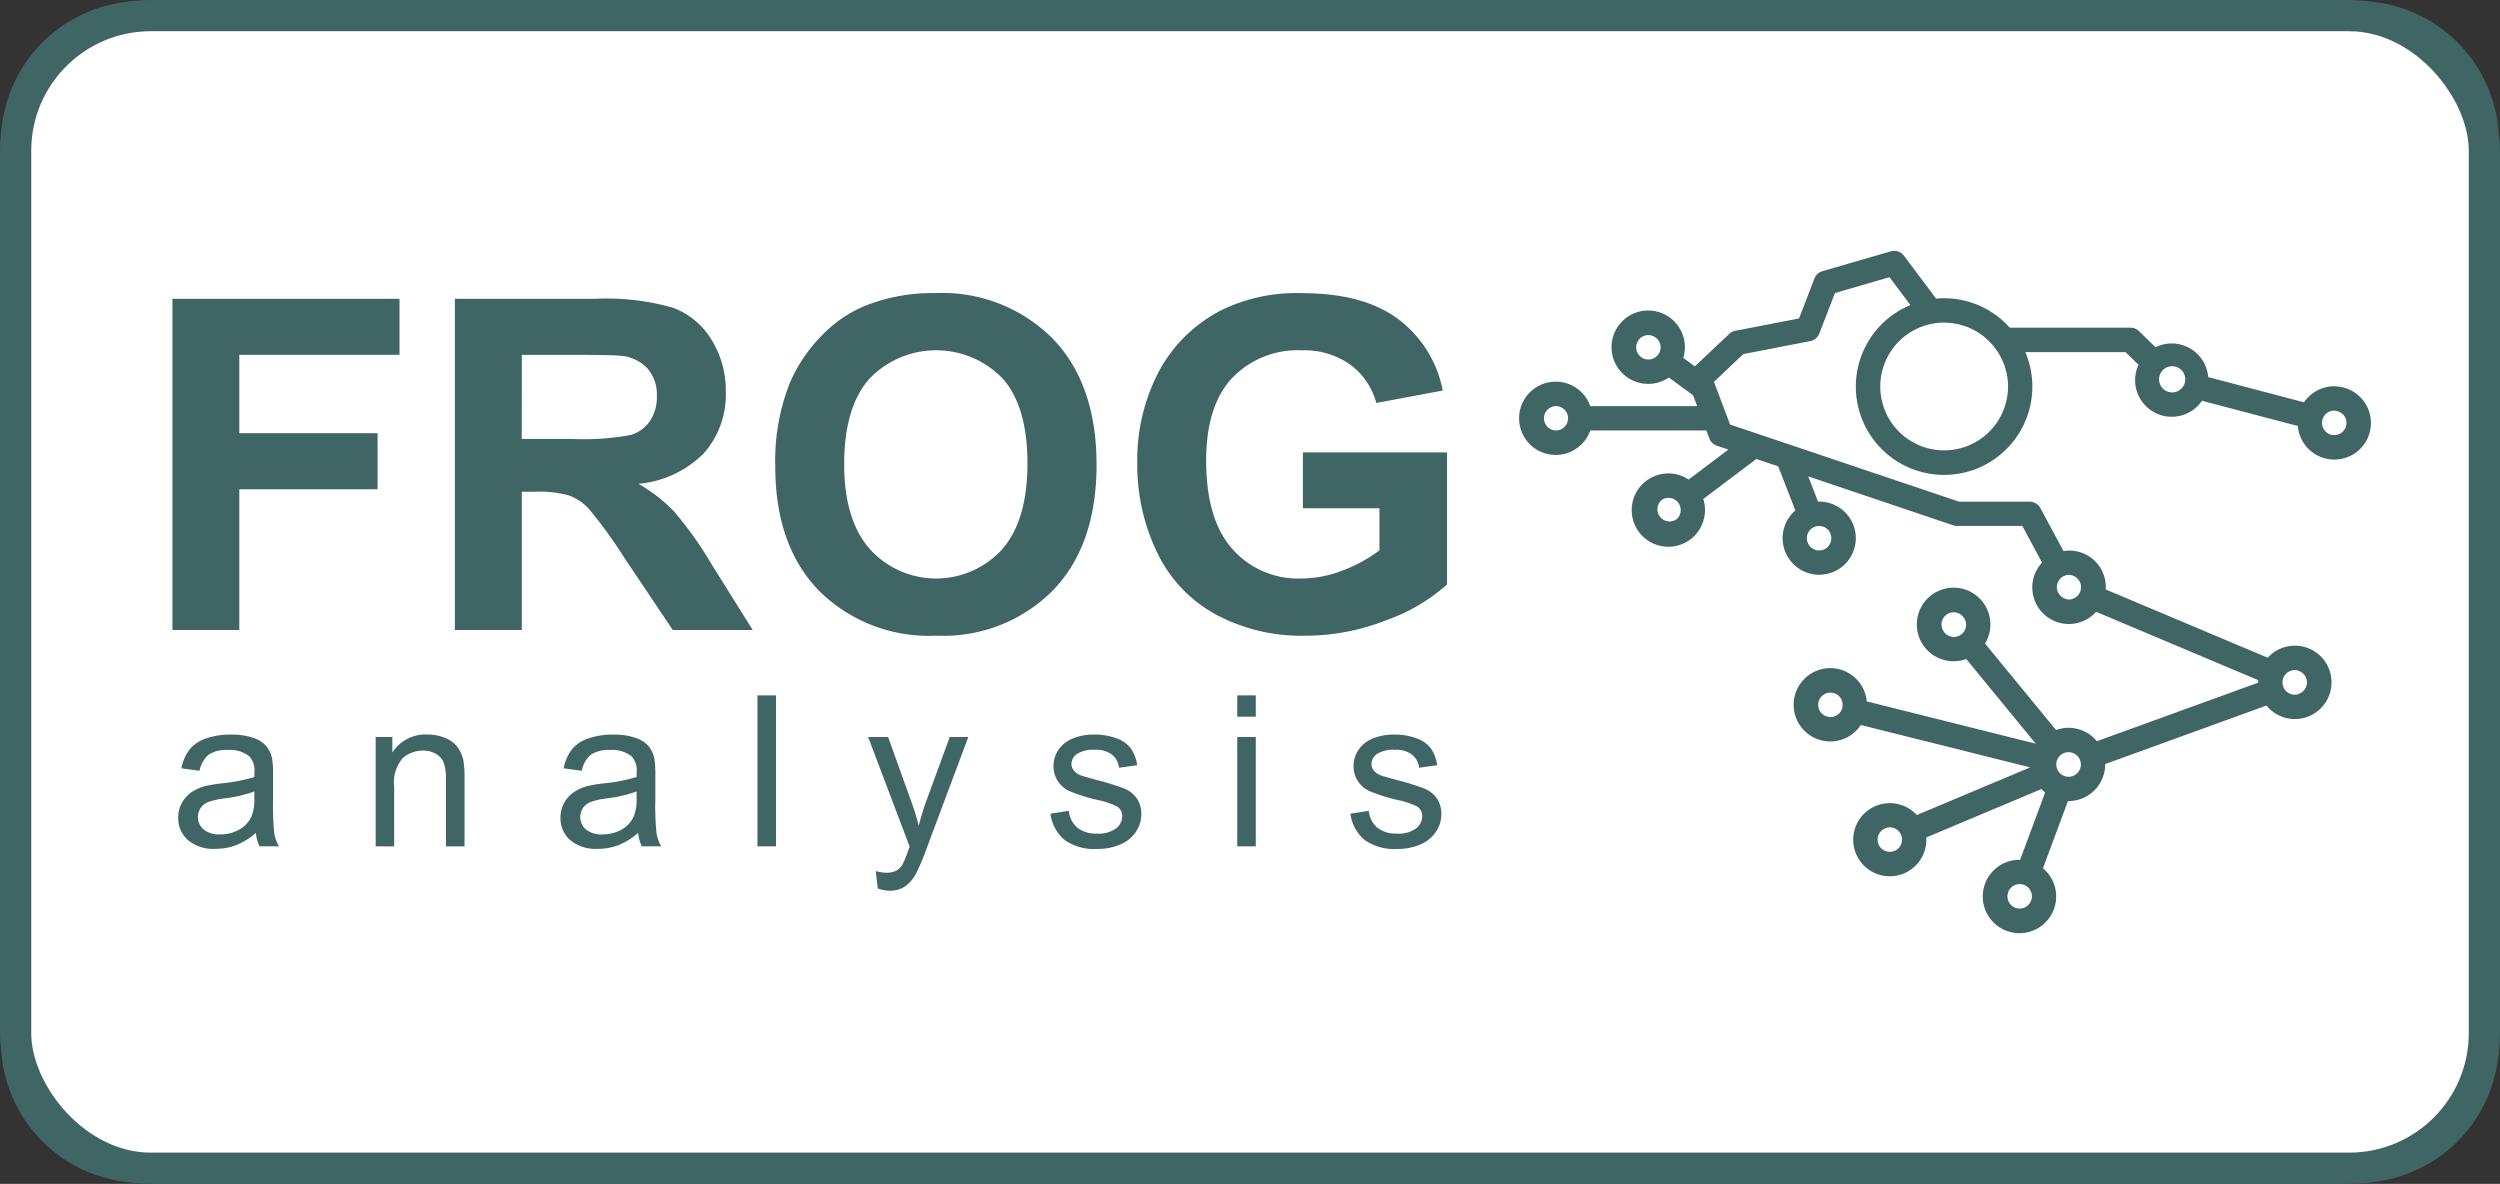 <svg id="Layer_1" data-name="Layer 1" xmlns="http://www.w3.org/2000/svg" viewBox="0 0 200.154 94.781"><rect x="0" y="0" width="200.154" height="94.781" fill="#333333" stroke="none"/><defs><style>.cls-1,.cls-3{fill:#fff;}.cls-1{stroke:#3f6664;stroke-miterlimit:10;stroke-width:2.5px;}.cls-2{fill:#3f6664;}</style></defs><title>FROG_analysis_white_BG_outline</title><g id="FROG_analysis_white_BG_outline"><rect id="BG" class="cls-1" x="1.25" y="1.25" width="197.654" height="92.281" rx="10.824"/><path id="BG_OULINE" class="cls-2" d="M188.672,147.313H11.328A11.34,11.34,0,0,1,0,135.986V64.014A11.34,11.34,0,0,1,11.328,52.687H188.672A11.34,11.34,0,0,1,200,64.014v71.972A11.34,11.34,0,0,1,188.672,147.313ZM11.328,55.032a8.993,8.993,0,0,0-8.983,8.982v71.972a8.993,8.993,0,0,0,8.983,8.982H188.672a8.993,8.993,0,0,0,8.983-8.982V64.014a8.993,8.993,0,0,0-8.983-8.982Z" transform="translate(0.077 -52.609)"/><g id="TEXT"><g id="analysis"><path class="cls-2" d="M20.409,119.289a5.536,5.536,0,0,1-1.587.99,4.6,4.6,0,0,1-1.637.288,3.179,3.179,0,0,1-2.218-.7,2.323,2.323,0,0,1-.775-1.8,2.4,2.4,0,0,1,.292-1.175,2.436,2.436,0,0,1,.767-.854,3.614,3.614,0,0,1,1.068-.486,10.674,10.674,0,0,1,1.319-.223,13.556,13.556,0,0,0,2.647-.511c.006-.2.008-.332.008-.387a1.639,1.639,0,0,0-.42-1.278,2.48,2.48,0,0,0-1.69-.5,2.615,2.615,0,0,0-1.546.367,2.237,2.237,0,0,0-.738,1.3l-1.452-.2a3.6,3.6,0,0,1,.652-1.505,2.849,2.849,0,0,1,1.311-.881,5.822,5.822,0,0,1,1.987-.31,5.253,5.253,0,0,1,1.822.264,2.41,2.41,0,0,1,1.031.663,2.344,2.344,0,0,1,.462,1.011,8.415,8.415,0,0,1,.074,1.368V116.7a20.819,20.819,0,0,0,.095,2.618,3.3,3.3,0,0,0,.375,1.052h-1.55A3.147,3.147,0,0,1,20.409,119.289Zm-.124-3.314a10.9,10.9,0,0,1-2.424.56,5.614,5.614,0,0,0-1.3.3,1.291,1.291,0,0,0-.585.483,1.312,1.312,0,0,0,.243,1.694,1.933,1.933,0,0,0,1.315.4,3.063,3.063,0,0,0,1.526-.375A2.313,2.313,0,0,0,20.046,118a3.591,3.591,0,0,0,.239-1.484Z" transform="translate(0.077 -52.609)"/><path class="cls-2" d="M30,120.37v-8.757h1.335v1.245a3.147,3.147,0,0,1,2.787-1.443,3.671,3.671,0,0,1,1.456.284,2.3,2.3,0,0,1,.993.747,2.857,2.857,0,0,1,.462,1.1,8.512,8.512,0,0,1,.082,1.443v5.385H35.628v-5.327a3.983,3.983,0,0,0-.173-1.356,1.426,1.426,0,0,0-.614-.718,1.96,1.96,0,0,0-1.035-.268,2.407,2.407,0,0,0-1.637.6,2.97,2.97,0,0,0-.688,2.284v4.783Z" transform="translate(0.077 -52.609)"/><path class="cls-2" d="M51.013,119.289a5.536,5.536,0,0,1-1.587.99,4.6,4.6,0,0,1-1.637.288,3.179,3.179,0,0,1-2.218-.7,2.323,2.323,0,0,1-.775-1.8,2.385,2.385,0,0,1,.293-1.175,2.424,2.424,0,0,1,.766-.854,3.626,3.626,0,0,1,1.068-.486,10.7,10.7,0,0,1,1.32-.223,13.559,13.559,0,0,0,2.646-.511q.009-.3.009-.387a1.639,1.639,0,0,0-.421-1.278,2.48,2.48,0,0,0-1.69-.5,2.617,2.617,0,0,0-1.546.367,2.237,2.237,0,0,0-.738,1.3l-1.451-.2a3.6,3.6,0,0,1,.651-1.505,2.849,2.849,0,0,1,1.311-.881,5.826,5.826,0,0,1,1.987-.31,5.253,5.253,0,0,1,1.822.264,2.4,2.4,0,0,1,1.031.663,2.344,2.344,0,0,1,.462,1.011,8.415,8.415,0,0,1,.074,1.368V116.7a21.027,21.027,0,0,0,.095,2.618,3.3,3.3,0,0,0,.375,1.052H51.31A3.147,3.147,0,0,1,51.013,119.289Zm-.124-3.314a10.873,10.873,0,0,1-2.424.56,5.589,5.589,0,0,0-1.294.3,1.294,1.294,0,0,0-.586.483,1.312,1.312,0,0,0,.243,1.694,1.934,1.934,0,0,0,1.316.4,3.061,3.061,0,0,0,1.525-.375A2.313,2.313,0,0,0,50.65,118a3.574,3.574,0,0,0,.239-1.484Z" transform="translate(0.077 -52.609)"/><path class="cls-2" d="M60.568,120.37V108.282h1.484V120.37Z" transform="translate(0.077 -52.609)"/><path class="cls-2" d="M70.2,123.742l-.165-1.394a3.314,3.314,0,0,0,.849.132,1.643,1.643,0,0,0,.792-.164,1.354,1.354,0,0,0,.487-.462,7.4,7.4,0,0,0,.453-1.105q.042-.124.132-.363l-3.323-8.773h1.6l1.822,5.071q.354.965.635,2.028a19.95,19.95,0,0,1,.61-2l1.872-5.1h1.484l-3.331,8.905a17.59,17.59,0,0,1-.833,1.987,2.944,2.944,0,0,1-.907,1.077,2.151,2.151,0,0,1-1.22.341A2.972,2.972,0,0,1,70.2,123.742Z" transform="translate(0.077 -52.609)"/><path class="cls-2" d="M84.023,117.756l1.468-.231a2.05,2.05,0,0,0,.688,1.352,2.4,2.4,0,0,0,1.579.47,2.315,2.315,0,0,0,1.517-.416,1.245,1.245,0,0,0,.495-.977.9.9,0,0,0-.437-.792,6.406,6.406,0,0,0-1.517-.5,13.817,13.817,0,0,1-2.263-.713,2.161,2.161,0,0,1-1.283-2.008,2.27,2.27,0,0,1,.268-1.085,2.419,2.419,0,0,1,.73-.828,3.071,3.071,0,0,1,.944-.432,4.463,4.463,0,0,1,1.282-.178,5.065,5.065,0,0,1,1.81.3,2.459,2.459,0,0,1,1.151.8,3.147,3.147,0,0,1,.511,1.356l-1.451.2a1.581,1.581,0,0,0-.574-1.055,2.093,2.093,0,0,0-1.339-.38,2.43,2.43,0,0,0-1.46.338.987.987,0,0,0-.437.792.824.824,0,0,0,.181.519,1.3,1.3,0,0,0,.569.4q.224.082,1.311.379a18.486,18.486,0,0,1,2.2.689,2.228,2.228,0,0,1,.977.779,2.178,2.178,0,0,1,.355,1.27,2.5,2.5,0,0,1-.433,1.4,2.8,2.8,0,0,1-1.25,1.013,4.529,4.529,0,0,1-1.847.359,4.112,4.112,0,0,1-2.6-.709A3.3,3.3,0,0,1,84.023,117.756Z" transform="translate(0.077 -52.609)"/><path class="cls-2" d="M98.979,109.988v-1.706h1.484v1.706Zm0,10.382v-8.757h1.484v8.757Z" transform="translate(0.077 -52.609)"/><path class="cls-2" d="M108.039,117.756l1.468-.231a2.05,2.05,0,0,0,.688,1.352,2.4,2.4,0,0,0,1.579.47,2.315,2.315,0,0,0,1.517-.416,1.245,1.245,0,0,0,.5-.977.9.9,0,0,0-.437-.792,6.406,6.406,0,0,0-1.517-.5,13.817,13.817,0,0,1-2.263-.713,2.161,2.161,0,0,1-1.283-2.008,2.27,2.27,0,0,1,.268-1.085,2.419,2.419,0,0,1,.73-.828,3.071,3.071,0,0,1,.944-.432,4.463,4.463,0,0,1,1.282-.178,5.065,5.065,0,0,1,1.81.3,2.451,2.451,0,0,1,1.15.8,3.134,3.134,0,0,1,.512,1.356l-1.451.2a1.581,1.581,0,0,0-.574-1.055,2.093,2.093,0,0,0-1.339-.38,2.43,2.43,0,0,0-1.46.338.987.987,0,0,0-.437.792.824.824,0,0,0,.181.519,1.3,1.3,0,0,0,.569.4q.224.082,1.311.379a18.486,18.486,0,0,1,2.2.689,2.228,2.228,0,0,1,.977.779,2.178,2.178,0,0,1,.355,1.27,2.5,2.5,0,0,1-.433,1.4,2.8,2.8,0,0,1-1.25,1.013,4.529,4.529,0,0,1-1.847.359,4.112,4.112,0,0,1-2.6-.709A3.3,3.3,0,0,1,108.039,117.756Z" transform="translate(0.077 -52.609)"/></g><g id="FROG"><path class="cls-2" d="M13.728,103.049V76.529h18.18v4.486H19.082v6.278H30.154v4.486H19.082v11.27Z" transform="translate(0.077 -52.609)"/><path class="cls-2" d="M36.341,103.049V76.529h11.27a19.274,19.274,0,0,1,6.178.715,6.093,6.093,0,0,1,3.084,2.541,7.643,7.643,0,0,1,1.158,4.179,7.081,7.081,0,0,1-1.755,4.93,8.425,8.425,0,0,1-5.246,2.451A12.509,12.509,0,0,1,53.9,93.57a30.249,30.249,0,0,1,3.049,4.305l3.238,5.174h-6.4l-3.872-5.771a37.277,37.277,0,0,0-2.822-3.9,4.113,4.113,0,0,0-1.61-1.1,8.859,8.859,0,0,0-2.695-.3H41.7v11.071Zm5.354-15.3h3.962a20.452,20.452,0,0,0,4.812-.326,2.883,2.883,0,0,0,1.5-1.121,3.452,3.452,0,0,0,.542-1.99,3.186,3.186,0,0,0-.714-2.163,3.281,3.281,0,0,0-2.017-1.039q-.651-.09-3.908-.091H41.7Z" transform="translate(0.077 -52.609)"/><path class="cls-2" d="M61.993,89.952a16.869,16.869,0,0,1,1.212-6.8,12.5,12.5,0,0,1,2.469-3.636A10.336,10.336,0,0,1,69.1,77.126a14.569,14.569,0,0,1,5.717-1.05,12.454,12.454,0,0,1,9.38,3.637q3.517,3.636,3.518,10.112,0,6.423-3.491,10.049a12.357,12.357,0,0,1-9.335,3.628,12.487,12.487,0,0,1-9.407-3.609Q61.992,96.283,61.993,89.952Zm5.517-.181q0,4.5,2.081,6.829a7.15,7.15,0,0,0,10.537.018q2.053-2.305,2.054-6.919,0-4.56-2-6.8a7.4,7.4,0,0,0-10.646.027Q67.511,85.194,67.51,89.771Z" transform="translate(0.077 -52.609)"/><path class="cls-2" d="M104.234,93.3V88.83h11.542V99.4a14.538,14.538,0,0,1-4.876,2.867,17.748,17.748,0,0,1-6.467,1.24,14.5,14.5,0,0,1-7.254-1.747,11.09,11.09,0,0,1-4.65-4.992A16.136,16.136,0,0,1,90.974,89.7a15.275,15.275,0,0,1,1.736-7.363A11.706,11.706,0,0,1,97.794,77.4a13.72,13.72,0,0,1,6.35-1.321q4.938,0,7.715,2.072a9.358,9.358,0,0,1,3.573,5.725l-5.319.995a5.619,5.619,0,0,0-2.107-3.084,6.369,6.369,0,0,0-3.862-1.131,7.256,7.256,0,0,0-5.581,2.225q-2.072,2.226-2.072,6.6,0,4.722,2.1,7.083a7.009,7.009,0,0,0,5.5,2.361,9.226,9.226,0,0,0,3.374-.66,11.575,11.575,0,0,0,2.9-1.6V93.3Z" transform="translate(0.077 -52.609)"/></g></g><g id="FROG-2" data-name="FROG"><g id="BG_CIRCLES"><circle class="cls-3" cx="155.65" cy="30.943" r="6.092"/><circle class="cls-3" cx="124.557" cy="33.487" r="1.959"/><circle class="cls-3" cx="133.572" cy="40.839" r="1.959"/><circle class="cls-3" cx="145.646" cy="43.093" r="1.959"/><circle class="cls-3" cx="131.962" cy="27.799" r="1.959"/><circle class="cls-3" cx="183.726" cy="54.629" r="1.959"/><circle class="cls-3" cx="165.615" cy="61.201" r="1.959"/><circle class="cls-3" cx="161.698" cy="71.766" r="1.959"/><circle class="cls-3" cx="151.3" cy="67.222" r="1.959"/><circle class="cls-3" cx="146.543" cy="56.428" r="1.959"/><circle class="cls-3" cx="156.425" cy="50.007" r="1.959"/><circle class="cls-3" cx="173.872" cy="30.429" r="1.959"/><circle class="cls-3" cx="186.891" cy="33.854" r="1.959"/><circle class="cls-3" cx="165.659" cy="47.01" r="1.959"/></g><path id="OUTLINE" class="cls-2" d="M186.814,83.531a2.931,2.931,0,0,0-2.427,1.288L176.716,82.8a2.935,2.935,0,0,0-2.921-2.694,2.9,2.9,0,0,0-1.295.305l-1.321-1.29a.975.975,0,0,0-.68-.277h-9.672a7.045,7.045,0,0,0-5.254-2.358c-.216,0-.428.013-.639.032l-2.579-3.437a.974.974,0,0,0-1.051-.35l-5.475,1.589a.974.974,0,0,0-.637.584l-1.236,3.2-5.107.991a.975.975,0,0,0-.483.248l-2.752,2.6-.923-.679a2.937,2.937,0,1,0-1.155,1.569l1.937,1.424.01.026.317.841h-8.557a2.933,2.933,0,1,0,0,1.949h9.293l.242.641a.974.974,0,0,0,.6.58l.923.31-3.186,2.4a2.906,2.906,0,0,0-1.62-.491,2.935,2.935,0,1,0,2.795,2.046l4.248-3.205,1.752.59,1.371,3.533a2.929,2.929,0,1,0,1.908-.71c-.031,0-.061,0-.091,0l-.783-2.018L156.3,94.667a1,1,0,0,0,.311.051h5.222l1.579,2.932a2.928,2.928,0,1,0,4.332,3.94l12.977,5.473c0,.058-.009.116-.009.176v.027l-12.912,4.686a2.917,2.917,0,0,0-3.267-.895l-5.684-6.924a2.945,2.945,0,1,0-1.506,1.237l5.566,6.78-13.529-3.386a2.934,2.934,0,1,0-.474,1.89l13.554,3.392-9.075,3.817a2.928,2.928,0,1,0,.766,1.969c0-.059-.006-.116-.009-.173l9.223-3.879a3.023,3.023,0,0,0,.293.284l-2,5.38-.048,0a2.939,2.939,0,1,0,1.875.68l2-5.381c.016,0,.032,0,.048,0a2.937,2.937,0,0,0,2.933-2.933l0-.028,12.913-4.685a2.936,2.936,0,1,0,.1-3.83L168.506,99.8c0-.058.009-.116.009-.176a2.91,2.91,0,0,0-3.385-2.894l-1.853-3.443a.974.974,0,0,0-.858-.513h-5.644l-16.1-5.422h0l-2.24-.755-1.29-3.419,2.35-2.22,5.359-1.04a.974.974,0,0,0,.723-.6l1.256-3.251,4.365-1.268,1.676,2.234a7.066,7.066,0,1,0,9.2,3.77H170.1l1.036,1.012a2.931,2.931,0,0,0,5.083,2.88l7.672,2.019a2.931,2.931,0,1,0,2.921-3.173ZM131.29,81.177a.973.973,0,0,1,1.172-1.553l.1.07a.98.98,0,0,1-1.165,1.562A1,1,0,0,1,131.29,81.177Zm-6.81,5.894a.975.975,0,0,1,0-1.949h.1a.979.979,0,0,1,0,1.949Zm9.6,7.155A.976.976,0,0,1,133,92.605a.982.982,0,0,1,1.192,1.542Zm11.487.492a.981.981,0,0,1,.872.537c.015.03.024.064.037.1a.975.975,0,0,1-.557,1.259.963.963,0,0,1-.352.066.974.974,0,0,1-.908-.622l-.041-.105a.971.971,0,0,1-.036-.248A.985.985,0,0,1,145.569,94.718Zm10.026,8.516A.974.974,0,1,1,157.1,102l.077.093a.974.974,0,0,1,.155.525.982.982,0,0,1-1.661.712Zm-9.366,6.748a.974.974,0,0,1,.474-1.89l.118.03a.983.983,0,0,1-.355,1.9,1.157,1.157,0,0,1-.132-.013Zm5.363,10.75a.964.964,0,0,1-.369.074.974.974,0,0,1-.378-1.872l.093-.039a.961.961,0,0,1,.285-.047.981.981,0,0,1,.472,1.842A.926.926,0,0,1,151.592,120.732Zm10.942,3.982a.974.974,0,1,1-1.827-.678l.037-.1a.982.982,0,0,1,1.861.439,1.012,1.012,0,0,1-.025.215Zm2.02-10.9a.984.984,0,1,1,.984.984A.985.985,0,0,1,164.554,113.811Zm19.473-7.47a.974.974,0,0,1-.046,1.813l-.135.049a.984.984,0,1,1-.2-1.948.969.969,0,0,1,.287.047Zm-18.445-7.706a.985.985,0,0,1,0,1.969.969.969,0,0,1-.286-.048.771.771,0,0,1-.106-.046.971.971,0,0,1-.466-.429l-.057-.107a.971.971,0,0,1-.069-.355A.986.986,0,0,1,165.582,98.635Zm-4.891-15.082a5.114,5.114,0,1,1-5.118-5.118,5.391,5.391,0,0,1,2,.409,5.148,5.148,0,0,1,2.3,1.949A5.083,5.083,0,0,1,160.691,83.553Zm12.856.428a.976.976,0,0,1-.433-.245l-.071-.07a1.048,1.048,0,1,1,.608.342Zm12.282,2.483a.986.986,0,0,1,.985-.985,1.013,1.013,0,0,1,.135.014l.113.03a.974.974,0,0,1-.5,1.884l-.108-.028A.984.984,0,0,1,185.829,86.464Z" transform="translate(0.077 -52.609)"/></g></g></svg>